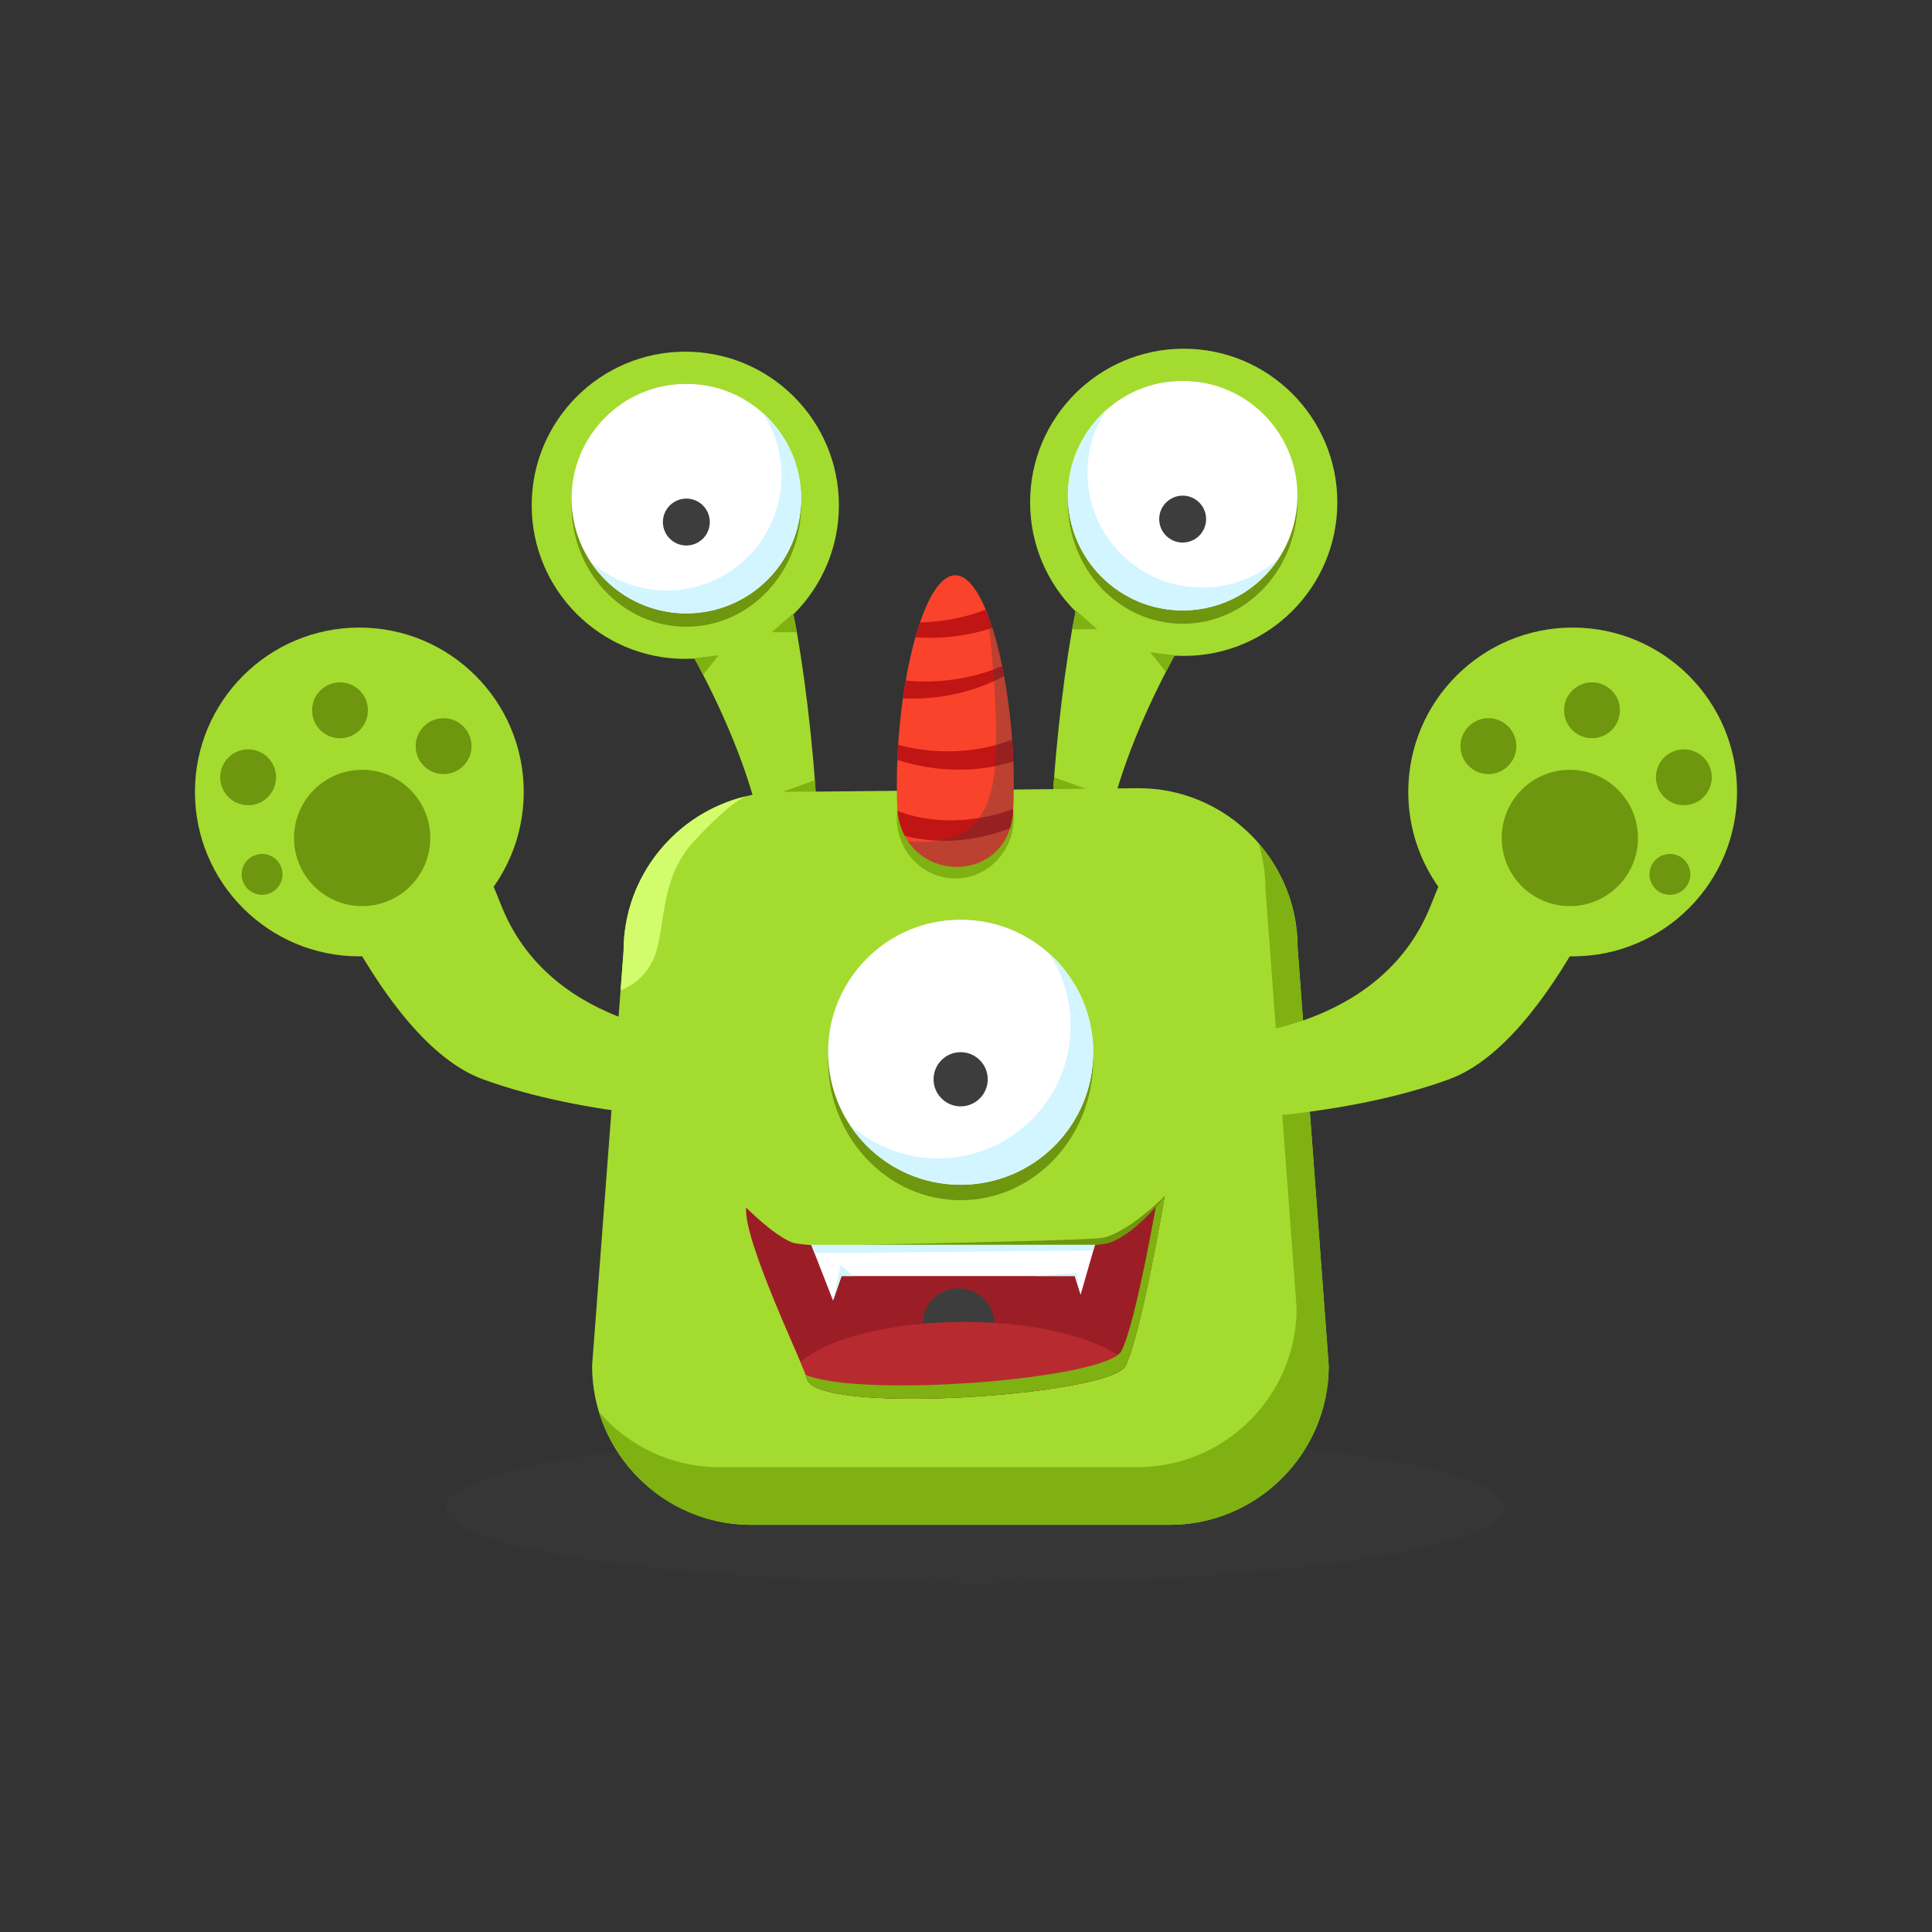 <?xml version="1.0" encoding="utf-8"?>
<!-- Generator: Adobe Illustrator 16.0.0, SVG Export Plug-In . SVG Version: 6.00 Build 0)  -->
<!DOCTYPE svg PUBLIC "-//W3C//DTD SVG 1.1//EN" "http://www.w3.org/Graphics/SVG/1.1/DTD/svg11.dtd">
<svg version="1.1" id="Layer_1" xmlns="http://www.w3.org/2000/svg" xmlns:xlink="http://www.w3.org/1999/xlink" x="0px" y="0px"
	 width="350px" height="350px" viewBox="0 0 350 350" enable-background="new 0 0 350 350" xml:space="preserve">
<rect x="0" y="0" width="350" height="350" fill="#333333" stroke="none"/>
<g>
	<ellipse opacity="0.32" fill="#3D3D3D" cx="176.559" cy="273.096" rx="95.931" ry="13.73"/>
	<g>
		<g>
			<path fill="#A4DB2F" d="M120.358,110.002c0,0,20.054,30.436,18.545,52.725c0,0,3.054,4.229,7.528,1.16
				s-0.927-48.797-3.733-56.551C139.891,99.583,117.404,105.168,120.358,110.002z"/>
			<circle fill="#A4DB2F" cx="124.148" cy="91.536" r="27.827"/>
			<g>
				<ellipse fill="#6F960F" cx="124.339" cy="91.536" rx="20.792" ry="22.003"/>
				<circle fill="#FFFFFF" cx="124.339" cy="90.326" r="20.792"/>
				<path fill="#D3F5FF" d="M138.224,74.852c2.123,3.26,3.362,7.149,3.362,11.331c0,11.483-9.31,20.792-20.793,20.792
					c-5.337,0-10.203-2.013-13.885-5.318c3.709,5.693,10.128,9.461,17.43,9.461c11.483,0,20.793-9.309,20.793-20.792
					C145.131,84.18,142.463,78.659,138.224,74.852z"/>
				<circle fill="#3D3D3D" cx="124.339" cy="94.574" r="4.249"/>
			</g>
			<path fill="#7EB111" d="M127.375,122.25l2.833-3.553l-4.414,0.561l0,0C126.305,120.202,126.834,121.203,127.375,122.25z"/>
			<path fill="#7EB111" d="M139.819,114.532h4.536c-0.225-1.253-0.447-2.4-0.664-3.414L139.819,114.532z"/>
			<path fill="#7EB111" d="M147.622,141.347l-5.85,2.125h5.997C147.769,143.472,147.635,141.535,147.622,141.347z"/>
		</g>
		<g>
			<path fill="#A4DB2F" d="M218.232,109.467c0,0-20.055,30.436-18.547,52.725c0,0-3.053,4.229-7.527,1.16s0.928-48.797,3.734-56.551
				C198.697,99.048,221.186,104.633,218.232,109.467z"/>
			<circle fill="#A4DB2F" cx="214.442" cy="91" r="27.827"/>
			<g>
				<ellipse fill="#6F960F" cx="214.251" cy="91" rx="20.792" ry="22.003"/>
				<circle fill="#FFFFFF" cx="214.251" cy="89.791" r="20.792"/>
				<path fill="#D3F5FF" d="M200.365,74.317c-2.123,3.26-3.361,7.149-3.361,11.331c0,11.483,9.309,20.792,20.791,20.792
					c5.338,0,10.205-2.013,13.887-5.318c-3.711,5.693-10.129,9.461-17.432,9.461c-11.482,0-20.791-9.309-20.791-20.792
					C193.459,83.644,196.127,78.124,200.365,74.317z"/>
				<circle fill="#3D3D3D" cx="214.25" cy="94.039" r="4.248"/>
			</g>
			<path fill="#7EB111" d="M211.215,121.715l-2.834-3.553l4.414,0.561l0,0C212.285,119.666,211.754,120.667,211.215,121.715z"/>
			<path fill="#7EB111" d="M198.771,113.997h-4.537c0.225-1.253,0.447-2.4,0.664-3.414L198.771,113.997z"/>
			<path fill="#7EB111" d="M190.969,140.812l5.85,2.125h-5.998C190.82,142.937,190.955,141,190.969,140.812z"/>
		</g>
		<path fill="#A4DB2F" d="M211.904,276.24h-75.837c-15.844,0-28.806-12.963-28.806-28.807l5.704-75.156
			c0-15.844,12.963-28.806,28.807-28.806l64.494-0.683c15.842,0,28.805,12.963,28.805,28.807l5.641,75.837
			C240.711,263.277,227.748,276.24,211.904,276.24z"/>
		<path fill="#7EB111" d="M235.07,171.596c0-7.189-2.674-13.779-7.07-18.84c0.814,2.656,1.256,5.473,1.256,8.387l5.641,75.837
			c0,15.844-12.963,28.807-28.805,28.807h-75.839c-8.654,0-16.443-3.873-21.735-9.967c3.613,11.785,14.621,20.42,27.55,20.42h75.837
			c15.844,0,28.807-12.963,28.807-28.807L235.07,171.596z"/>
		<g>
			<ellipse fill="#7EB111" cx="173.058" cy="148.21" rx="10.592" ry="10.929"/>
			<path fill="#F9432B" d="M183.553,146.583c0.064-1.451,0.098-2.932,0.098-4.438c0-18.03-4.742-37.929-10.592-37.929
				c-5.85,0-10.592,19.898-10.592,37.929c0,1.506,0.033,2.986,0.098,4.438C163.643,160.506,183.107,160.553,183.553,146.583z"/>
			<path fill="#C11414" d="M181.541,120.678c-3.178,1.351-6.718,2.266-10.489,2.622c-2.384,0.226-4.719,0.214-6.967-0.01
				c-0.184,1.053-0.353,2.128-0.508,3.221c1.682,0.08,3.403,0.048,5.153-0.118c4.866-0.46,9.341-1.859,13.156-3.917
				C181.775,121.869,181.662,121.267,181.541,120.678z"/>
			<path fill="#C11414" d="M162.604,146.914c0.173,1.715,0.626,3.213,1.293,4.493c5.694,1.525,12.462,1.167,19.082-1.341
				c0.33-1.044,0.533-2.204,0.574-3.483c0-0.003,0-0.005,0-0.008C176.143,149.243,168.591,149.233,162.604,146.914z"/>
			<path fill="#C11414" d="M178.57,110.433c-3.481,1.353-7.371,2.18-11.498,2.322c-0.135,0.005-0.268,0.002-0.401,0.005
				c-0.29,0.849-0.568,1.747-0.833,2.688c1.288,0.094,2.601,0.123,3.935,0.077c3.544-0.123,6.913-0.752,9.999-1.782
				C179.393,112.549,178.99,111.44,178.57,110.433z"/>
			<path fill="#C11414" d="M166.59,138.713c6.046,1.223,11.935,0.849,16.974-0.777c-0.053-1.32-0.125-2.642-0.223-3.956
				c-5.4,2.148-11.969,2.781-18.736,1.413c-0.643-0.13-1.272-0.281-1.897-0.442c-0.059,0.898-0.106,1.799-0.145,2.7
				C163.864,138.072,165.205,138.433,166.59,138.713z"/>
			<path opacity="0.32" fill="#3D3D3D" d="M179.771,142.349c-2.139,10.23-9.534,10.425-15.284,10.054
				c5.152,7.716,18.694,5.809,19.065-5.82c0.064-1.451,0.098-2.932,0.098-4.438c0-11.28-1.855-23.291-4.678-30.704
				C180.023,120.715,181.264,135.208,179.771,142.349z"/>
		</g>
		<g>
			<ellipse fill="#6F960F" cx="174.03" cy="192.014" rx="24.017" ry="25.416"/>
			<circle fill="#FFFFFF" cx="174.03" cy="190.615" r="24.017"/>
			<path fill="#D3F5FF" d="M190.068,172.742c2.453,3.766,3.885,8.258,3.885,13.088c0,13.264-10.754,24.018-24.018,24.018
				c-6.165,0-11.786-2.326-16.038-6.145c4.284,6.578,11.698,10.93,20.133,10.93c13.265,0,24.017-10.754,24.017-24.018
				C198.047,183.516,194.965,177.139,190.068,172.742z"/>
			<circle fill="#3D3D3D" cx="174.03" cy="195.521" r="4.907"/>
		</g>
		<g>
			<path fill="#6F960F" d="M211.006,216.691c0,0-7.137,7.098-11.676,7.607c-4.537,0.512-50.946,1.367-50.946,1.367l50.741,6.967
				l5.361-4.076L211.006,216.691z"/>
			<path fill="#9B1E27" d="M135.171,218.756c0,0,4.883,4.973,8.328,6.328c3.444,1.355,52.721,1.809,57.651,0
				c4.928-1.807,9.855-8.393,9.855-8.393s-4.297,25.342-7.119,30.766s-57.015,9.041-57.747,2.158
				C145.988,248.184,134.625,224.859,135.171,218.756z"/>
			<g>
				<polygon fill="#FFFFFF" points="146.977,225.523 150.915,235.619 152.451,231.172 194.709,231.172 195.766,234.537 
					198.359,225.523 				"/>
				<polygon fill="#D3F5FF" points="146.977,225.523 198.359,225.523 198.066,226.539 147.561,227.021 				"/>
				<polygon fill="#D3F5FF" points="150.915,235.619 152.323,229.09 154.5,231.172 152.451,231.172 				"/>
				<polygon fill="#D3F5FF" points="187.539,231.172 195.029,230.572 195.766,234.537 194.709,231.172 				"/>
			</g>
			<circle fill="#3D3D3D" cx="173.635" cy="239.912" r="6.521"/>
			<path fill="#B72B30" d="M174.614,239.475c-13.183,0-24.522,2.971-29.609,7.238c0.676,1.574,1.107,2.633,1.136,2.902
				c0.731,6.883,54.924,3.266,57.747-2.158c0.111-0.215,0.227-0.465,0.344-0.738C199.146,242.449,187.803,239.475,174.614,239.475z"
				/>
			<path fill="#7EB111" d="M209.391,218.639c-1.504,8.287-4.221,22.148-6.219,26.082c-2.57,5.057-46.47,8.623-57.187,4.377
				c0.093,0.254,0.146,0.43,0.155,0.518c0.731,6.883,54.924,3.266,57.747-2.158s7.119-30.766,7.119-30.766
				S210.395,217.506,209.391,218.639z"/>
		</g>
		<g>
			<path fill="#A4DB2F" d="M221.641,187.693c0,0,28.029-0.514,37.373-23.225c9.344-22.712,9.344-27.188,9.344-27.188l27.482,12.165
				c0,0-14.246,39.111-33.322,46.076s-42.727,7.355-42.727,7.355L221.641,187.693z"/>
			<g>
				<circle fill="#A4DB2F" cx="284.902" cy="143.472" r="29.781"/>
				<g>
					<circle fill="#6F960F" cx="284.392" cy="151.805" r="12.345"/>
					<circle fill="#6F960F" cx="269.638" cy="135.174" r="5.062"/>
					<circle fill="#6F960F" cx="288.405" cy="128.677" r="5.062"/>
					<circle fill="#6F960F" cx="305.048" cy="140.812" r="5.062"/>
					<circle fill="#6F960F" cx="302.521" cy="158.402" r="3.703"/>
				</g>
			</g>
		</g>
		<g>
			<path fill="#A4DB2F" d="M128.359,187.693c0,0-28.029-0.514-37.373-23.225c-9.343-22.712-9.343-27.188-9.343-27.188L54.16,149.446
				c0,0,14.247,39.111,33.323,46.076c19.075,6.965,42.726,7.355,42.726,7.355L128.359,187.693z"/>
			<g>
				<circle fill="#A4DB2F" cx="65.098" cy="143.472" r="29.781"/>
				<g>
					<circle fill="#6F960F" cx="65.609" cy="151.805" r="12.345"/>
					<circle fill="#6F960F" cx="80.362" cy="135.174" r="5.062"/>
					<circle fill="#6F960F" cx="61.594" cy="128.677" r="5.062"/>
					<circle fill="#6F960F" cx="44.952" cy="140.812" r="5.062"/>
					<circle fill="#6F960F" cx="47.479" cy="158.402" r="3.703"/>
				</g>
			</g>
		</g>
		<path fill="#D2FC6B" d="M112.965,172.278l-0.542,7.144c1.754-0.691,4.128-2.135,5.693-5.123
			c2.744-5.238,0.847-14.646,7.678-21.983c6.829-7.336,9.357-8.063,9.358-8.063C122.473,147.265,112.965,158.711,112.965,172.278z"
			/>
	</g>
</g>
</svg>
